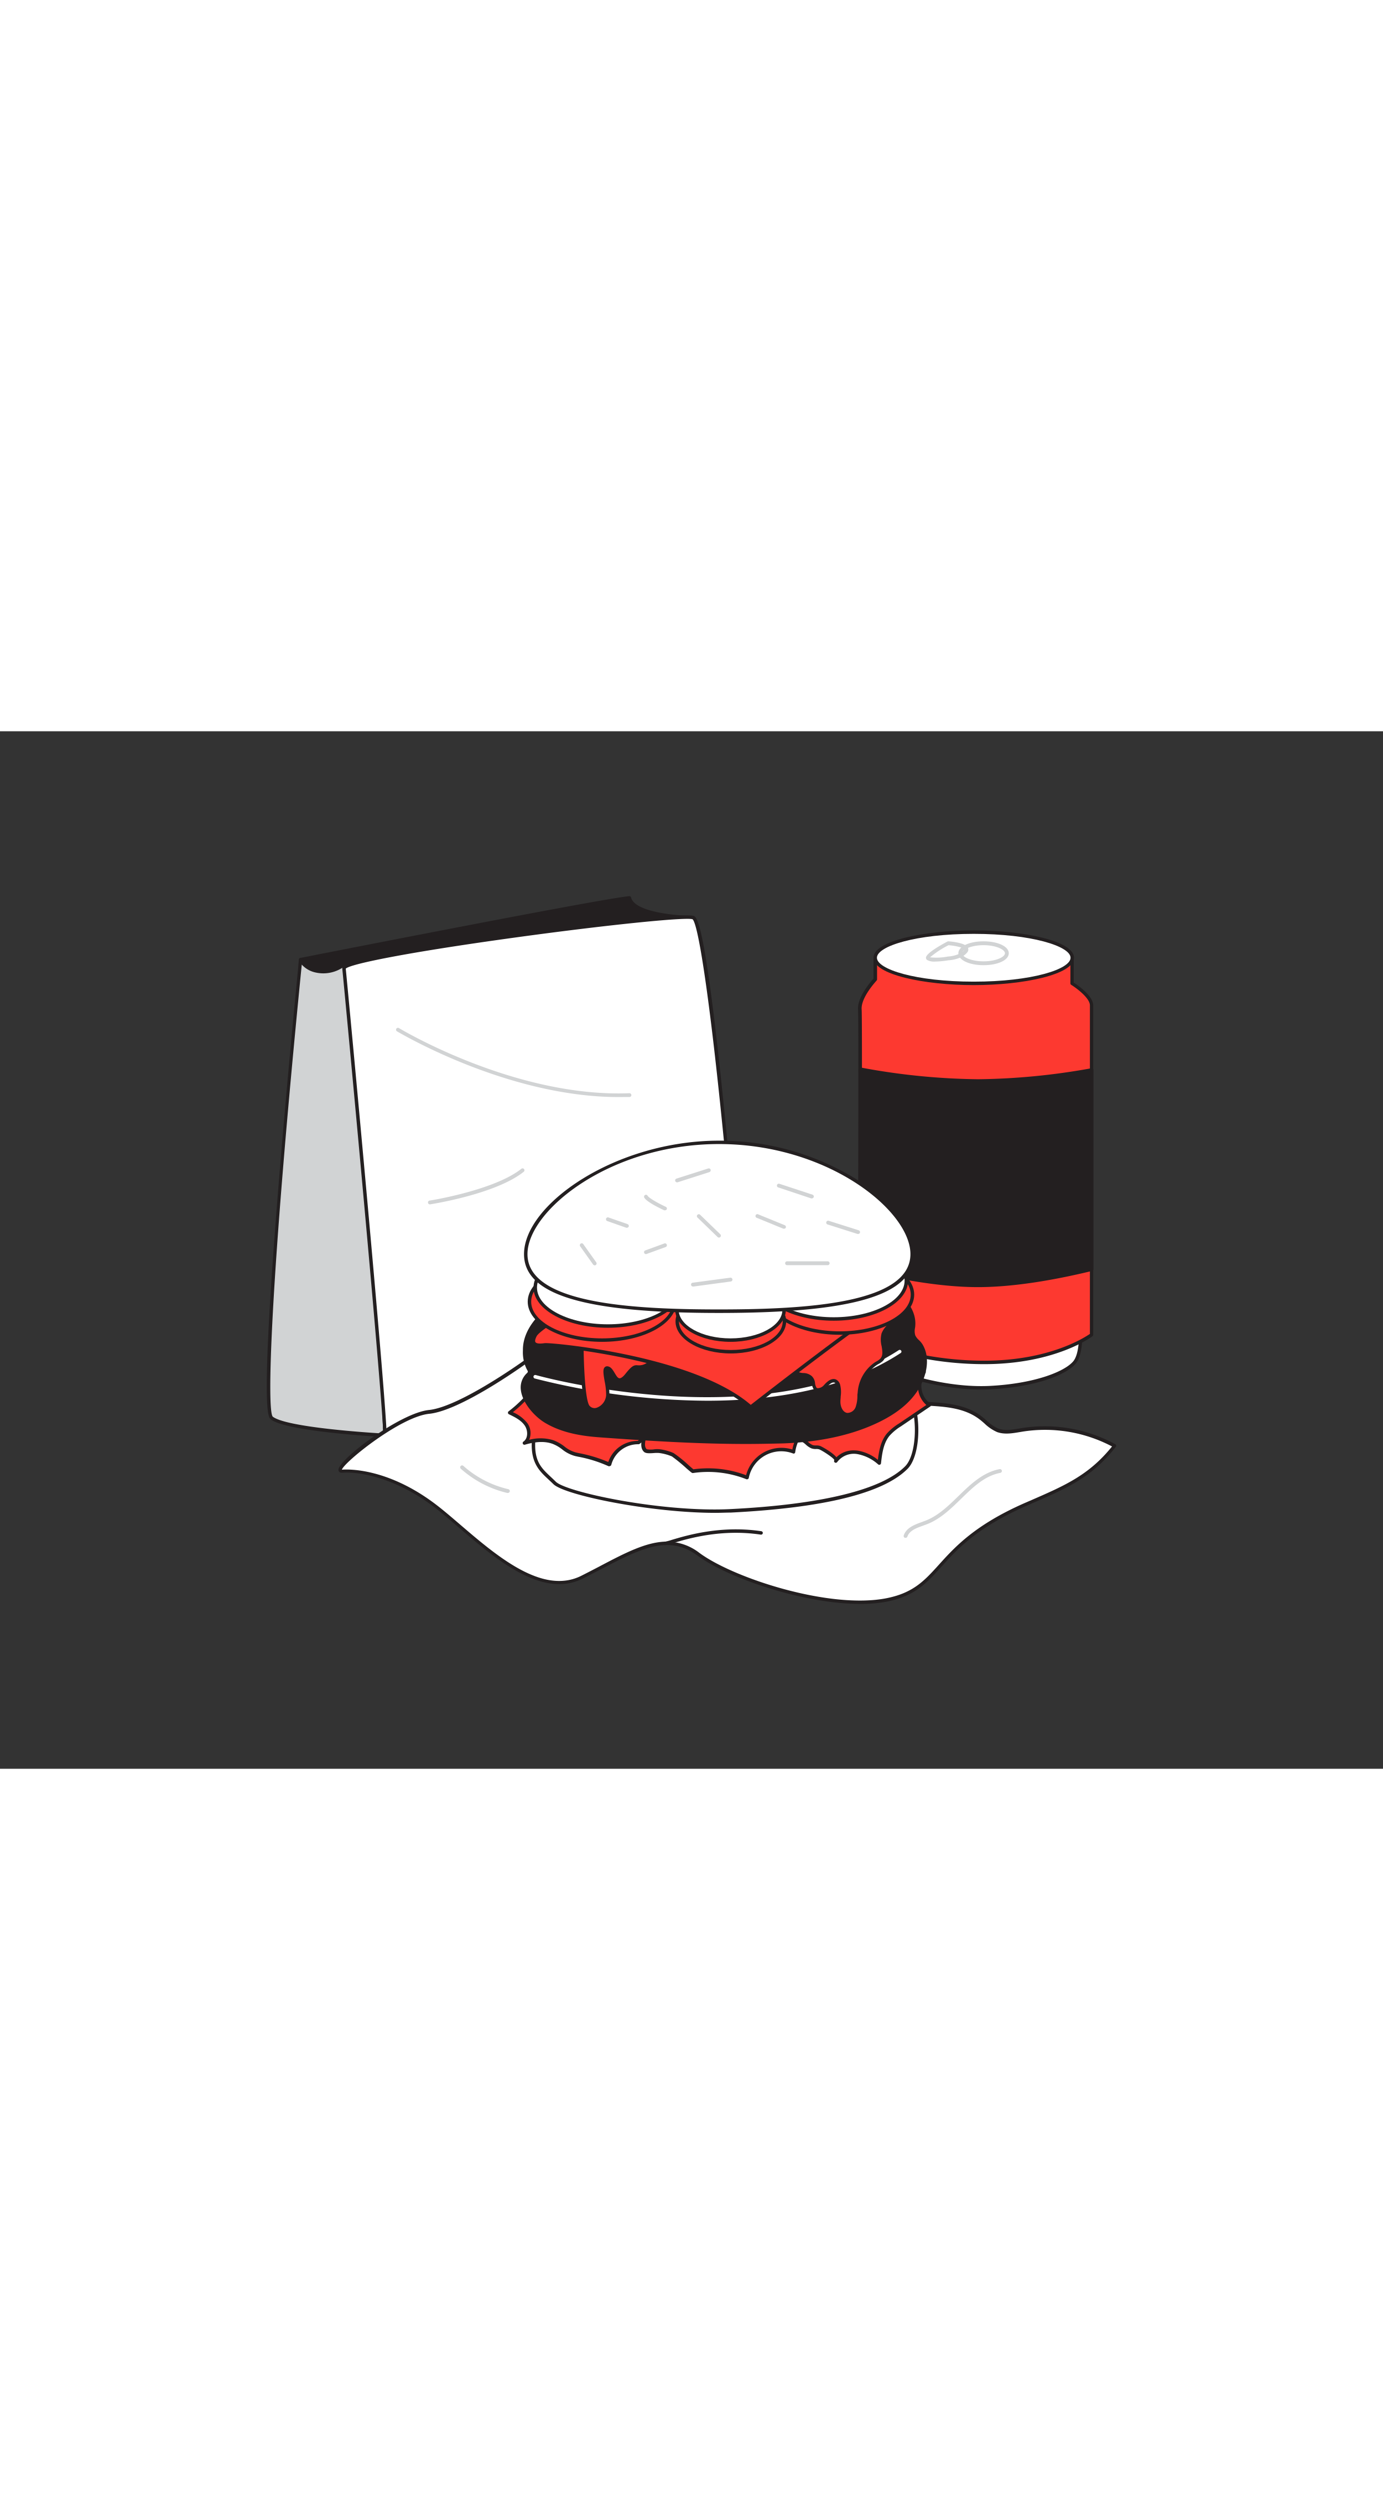 <svg xmlns="http://www.w3.org/2000/svg" viewBox="0 0 400 300" data-imageid="fast-food-flatline" imageName="Fast food" class="illustrations_image" style="width: 166px;"><rect x="0" y="0" width="400" height="300" fill="#333333" stroke="none"/><g id="_409_fast_food_flatline" data-name="#409_fast_food_flatline"><path d="M86.93,66s87.26-17.2,95.12-17.86c1.27,5.59,18.36,5.71,18.36,5.71S99.14,86.52,92.43,83.36,86.93,66,86.93,66Z" fill="#231f20"/><path d="M93.83,84a4,4,0,0,1-1.62-.23C85.26,80.54,86.38,66.57,86.43,66a.5.5,0,0,1,.4-.45c3.56-.7,87.38-17.21,95.18-17.87a.5.5,0,0,1,.53.39c1,4.26,13.23,5.28,17.87,5.32a.49.49,0,0,1,.49.42.5.5,0,0,1-.34.55C196.62,55.61,108.28,84,93.83,84ZM87.4,66.44c-.13,2.23-.49,13.77,5.24,16.47A3.5,3.5,0,0,0,94,83.1c11.15,0,75.28-19.78,103.56-28.84-4.86-.3-14.34-1.42-15.87-5.56C172.11,49.78,93.56,65.22,87.4,66.44Z" fill="#231f20"/><path d="M86.93,66S74,195.09,78.61,198.59s32.72,5,32.72,5c0-.2-3.52-96.11-11.87-136.14C95,70.92,88.69,69.7,86.93,66Z" fill="#d1d3d4"/><path d="M111.35,204.09h0c-1.16-.06-28.32-1.54-33-5.1-.84-.64-3.1-2.36,2.24-68,2.62-32.33,5.86-64.66,5.89-65a.5.5,0,0,1,.41-.44.48.48,0,0,1,.54.28,5.89,5.89,0,0,0,4.09,3,9.24,9.24,0,0,0,7.69-1.73.5.5,0,0,1,.47-.07.48.48,0,0,1,.32.37c7.26,34.82,10.89,112.18,11.83,135.06,0,.69,0,1.08,0,1.14a.41.41,0,0,1-.12.39A.44.44,0,0,1,111.35,204.09ZM87.28,67.47C78,160.68,77.17,196.73,78.91,198.2c4.09,3.11,28,4.63,31.9,4.86,0-.16,0-.35,0-.6-.94-22.7-4.52-99.06-11.66-134.16a10.2,10.2,0,0,1-7.89,1.45A7.45,7.45,0,0,1,87.28,67.47Z" fill="#231f20"/><path d="M217.21,204.77S206,55.33,200.41,53.87,98.8,65,99.46,68.64,112,202,111.33,204.77,217.21,204.77,217.21,204.77Z" fill="#fff"/><path d="M140.34,206.51c-16.18,0-28.57-.33-29.36-1.31a.6.6,0,0,1-.13-.54C111.51,201,99.15,69.73,99,68.72a.83.83,0,0,1,.31-.77c2.93-2.72,39.19-7.88,50.24-9.39,22.51-3.09,48-6,51-5.18,1.06.28,3.86,1,10.89,76.44,3.45,37.12,6.26,74.54,6.29,74.92a.5.5,0,0,1-.13.37.53.53,0,0,1-.36.17C206.29,205.56,167.85,206.51,140.34,206.51Zm-28.49-1.91c4.1,1.66,64.4.74,104.82-.31C208.59,96.45,202.44,55.53,200.26,54.34c-2.43-.62-25.44,1.74-51.26,5.3-32.25,4.44-47.79,7.72-49,9C100.48,73.19,112.14,197.13,111.85,204.6ZM100,68.55h0Z" fill="#231f20"/><path d="M152.38,182.05s-19,13.82-28.26,14.75-29.65,17.52-25.05,17.14,15.06,1.24,26.32,9.66,28.63,28.21,43,21S192.14,230.7,202,238s37.84,16.49,54.52,13.19,12.66-15.52,40.06-27.55c10.84-4.75,18.52-7.66,25.82-17A42.19,42.19,0,0,0,295.67,202c-2.37.38-4.86.95-7.1.11-1.9-.71-3.29-2.32-4.9-3.56-8.64-6.67-21.91-1.91-31.51-7.11-4.76-2.59-7.95-7.28-12-10.91-12-10.82-32.66-13.39-47.46-7.73C179.29,177.94,166.68,180.08,152.38,182.05Z" fill="#fff"/><path d="M248.78,252.33c-16.53,0-38.39-7.56-47.08-14-8.39-6.17-16.59-1.9-27.94,4-1.64.85-3.34,1.74-5.12,2.63-11.81,6-25.31-5.61-36.15-14.9-2.65-2.27-5.16-4.42-7.4-6.1-11.15-8.33-21.58-9.93-26-9.56-1.06.09-1.19-.57-1.2-.77-.27-2.86,17.82-16.53,26.16-17.37,9-.9,27.83-14.51,28-14.65a.43.43,0,0,1,.22-.09c13.3-1.84,26.38-3.92,40.24-9.23,15.74-6,36.36-2.66,48,7.83,1.38,1.25,2.68,2.63,3.94,4,2.39,2.55,4.86,5.19,7.93,6.86,4.37,2.37,9.64,2.63,14.73,2.89,5.95.29,12.1.6,16.85,4.27.48.37.94.77,1.4,1.17a11.35,11.35,0,0,0,3.36,2.31c1.87.7,4,.34,6.05,0l.8-.14a42.57,42.57,0,0,1,27,4.68.51.51,0,0,1,.25.34.49.49,0,0,1-.1.41c-6.89,8.79-14,11.9-23.89,16.2l-2.12.93c-14.25,6.26-19.94,12.56-24.51,17.62-4.22,4.67-7.55,8.36-15.66,10A40.07,40.07,0,0,1,248.78,252.33Zm-55.85-18a15.32,15.32,0,0,1,9.36,3.25c10,7.38,37.78,16.33,54.12,13.1,7.78-1.54,11-5.12,15.11-9.65,4.63-5.13,10.4-11.52,24.85-17.87l2.12-.92c9.56-4.17,16.51-7.2,23.14-15.44a41.54,41.54,0,0,0-25.88-4.29l-.79.13c-2.19.37-4.45.75-6.57,0a12.5,12.5,0,0,1-3.67-2.5c-.44-.39-.89-.78-1.35-1.13-4.5-3.47-10.22-3.76-16.29-4.07-5.2-.26-10.59-.53-15.15-3-3.22-1.75-5.75-4.45-8.19-7.06-1.24-1.33-2.53-2.7-3.88-3.92-11.36-10.25-31.54-13.53-47-7.63-13.92,5.32-27,7.42-40.34,9.26-1.67,1.21-19.39,13.86-28.4,14.77-8.26.82-24.5,13.89-25.24,16.15H99c1.25-.1,12.64-.72,26.66,9.76,2.27,1.7,4.79,3.86,7.45,6.14,10.62,9.1,23.83,20.42,35.05,14.77q2.67-1.35,5.11-2.63C180.87,237.54,187.07,234.31,192.93,234.31Z" fill="#231f20"/><path d="M251.76,171.91s0,7.76,2.82,10.59,17.88,8,31.75,7.29,22.11-4.47,24.46-7.29,1.73-10.59,1.73-10.59Z" fill="#fff"/><path d="M283.73,190.35c-13.06,0-26.66-4.66-29.5-7.5s-3-10.61-3-10.94a.5.5,0,0,1,.5-.5h60.76a.49.49,0,0,1,.49.46c0,.33.62,8-1.83,10.95-2.69,3.22-11.41,6.78-24.82,7.47C285.49,190.33,284.61,190.35,283.73,190.35Zm-31.46-17.94c.06,1.73.42,7.49,2.66,9.73,2.85,2.85,18.05,7.82,31.38,7.15,13-.67,21.63-4.15,24.1-7.11,1.88-2.26,1.72-8.09,1.64-9.77Z" fill="#231f20"/><path d="M315.73,79.25V174.5s-10.35,8-31.05,8a94.06,94.06,0,0,1-36-7.06s0-8.41,0-20.23c0-17.09.06-41.29.05-57.52,0-9.53,0-16.29-.09-17.27-.25-3.76,4.46-8.7,4.46-8.7V65.49h56.92V72.9S315.73,76.42,315.73,79.25Z" fill="#fd3930" class="target-color"/><path d="M284.68,183a95.46,95.46,0,0,1-36.18-7.11.5.5,0,0,1-.29-.46s0-8.4,0-20.22c0-15.45.07-40,.05-57.52,0-13.13-.05-16.62-.09-17.23-.24-3.61,3.66-8,4.46-8.93v-6a.5.5,0,0,1,.5-.5h56.92a.5.5,0,0,1,.5.5v7.14c1.19.77,5.64,3.84,5.64,6.62V174.5a.49.49,0,0,1-.2.4C315.93,175,305.31,183,284.68,183Zm-35.47-7.89A95.17,95.17,0,0,0,284.68,182c18.75,0,29-6.69,30.55-7.75v-95c0-2.1-3.9-5-5.41-5.93a.5.5,0,0,1-.23-.42V66H253.67v5.73a.5.5,0,0,1-.14.35c0,.05-4.55,4.82-4.32,8.32.06.92.09,6.74.09,17.3,0,17.48,0,42.08-.05,57.52C249.24,165.67,249.21,173.46,249.21,175.11Zm66.52-.61h0Z" fill="#231f20"/><ellipse cx="281.63" cy="65.49" rx="28.46" ry="7.41" fill="#fff"/><path d="M281.63,73.4c-14.24,0-29-3-29-7.91s14.72-7.91,29-7.91,29,3,29,7.91S295.86,73.4,281.63,73.4Zm0-14.82c-16.73,0-28,3.57-28,6.91s11.23,6.91,28,6.91,28-3.58,28-6.91S298.35,58.58,281.63,58.58Z" fill="#231f20"/><path d="M270.49,66.59a4.23,4.23,0,0,1-2.39-.48.81.81,0,0,1-.28-.7c.12-1.2,3.92-3.4,6.18-4.6a.6.6,0,0,1,.3-.07c1.17.09,5.06.47,5.68,1.91A1.29,1.29,0,0,1,279.7,64c-1.7,2.07-5.27,2.22-5.42,2.23A25.78,25.78,0,0,1,270.49,66.59ZM269,65.36a16.84,16.84,0,0,0,5.13-.22c.1,0,3.29-.15,4.68-1.83.06-.07.13-.18.11-.22-.23-.54-2.56-1.07-4.58-1.23A27,27,0,0,0,269,65.36Z" fill="#d1d3d4"/><path d="M284.47,67.64c-4.16,0-7.29-1.49-7.29-3.45s3.13-3.45,7.29-3.45,7.3,1.48,7.3,3.45S288.63,67.64,284.47,67.64Zm0-5.79c-3.54,0-6.19,1.23-6.19,2.34s2.65,2.34,6.19,2.34,6.19-1.24,6.19-2.34S288,61.85,284.47,61.85Z" fill="#d1d3d4"/><path d="M315.73,97.9v57.62c-9.3,2.3-21.72,4.71-32.86,4.71-11.65,0-24.72-2.64-34.12-5,0-17.09.06-41.29.05-57.52a193.61,193.61,0,0,0,34.07,3.4A192.09,192.09,0,0,0,315.73,97.9Z" fill="#231f20"/><path d="M282.87,160.73c-11.87,0-25.18-2.74-34.25-5a.5.5,0,0,1-.37-.49c0-15.45.07-40,.05-57.52a.53.53,0,0,1,.18-.39.55.55,0,0,1,.41-.11,193.18,193.18,0,0,0,34,3.4,193.26,193.26,0,0,0,32.77-3.18.47.47,0,0,1,.41.11.49.49,0,0,1,.18.38v57.62a.51.51,0,0,1-.38.49C307.14,158.16,294.35,160.73,282.87,160.73Zm-33.62-5.91c9,2.26,22,4.91,33.62,4.91,11.22,0,23.72-2.48,32.36-4.6V98.5a192.81,192.81,0,0,1-32.36,3.09,194.84,194.84,0,0,1-33.57-3.3C249.31,115.59,249.28,139.53,249.25,154.82Z" fill="#231f20"/><path d="M156.45,195.87s-1.87,2.86-2.15,9.68,2.91,8.54,6.09,11.72,31.31,9.06,50.9,8.08,42.42-4,50.85-12.51c4.8-4.87,3.51-22.5-1.88-23S156.45,195.87,156.45,195.87Z" fill="#fff"/><path d="M206.92,226c-18.66,0-43.66-5.1-46.88-8.32-.48-.47-.95-.91-1.41-1.34-2.61-2.43-5.07-4.73-4.83-10.76.28-6.88,2.16-9.81,2.24-9.93a.48.48,0,0,1,.38-.23c4-.26,98.52-6.51,103.89-6,1.65.15,3,1.63,4,4.27,2.13,5.83,1.71,16-1.81,19.57-7,7.05-24.18,11.31-51.18,12.66C209.91,225.92,208.43,226,206.92,226Zm-50.17-29.6c-.4.77-1.72,3.65-1.95,9.22s1.87,7.52,4.52,10c.46.43.94.88,1.42,1.36,3,3.05,30.76,8.92,50.53,7.93,26.36-1.32,43.83-5.6,50.52-12.37,3.22-3.27,3.57-13.07,1.58-18.51-.81-2.22-1.93-3.51-3.15-3.62C255.06,189.87,162.46,196,156.75,196.35Z" fill="#231f20"/><path d="M159,185.77c-2.12,0-3.72,3.07-4.87,4.54a37.18,37.18,0,0,1-6.76,6.68c1.79.86,3.66,1.79,4.77,3.43s1.13,4.22-.51,5.34a13.66,13.66,0,0,1,8.19-.29c2.61.89,3.89,2.95,6.58,3.56a42.1,42.1,0,0,1,9.79,3,8.45,8.45,0,0,1,8.35-6.31,8.25,8.25,0,0,1,7.51-1.49,5.86,5.86,0,0,1,.9-5,17.49,17.49,0,0,1,3.66-3.68l-30.36-11.37c-2.12-.8-4.63-1.55-6.51-.31l.93.51" fill="#fd3930" class="target-color"/><path d="M176.23,212.51a.59.59,0,0,1-.23,0,38,38,0,0,0-8.81-2.75l-.86-.19a10.15,10.15,0,0,1-3.72-1.91A10.54,10.54,0,0,0,159.7,206c-2.16-.74-4.74-.64-7.88.29a.5.5,0,0,1-.43-.89c1.38-.95,1.34-3.23.38-4.64-1.07-1.58-2.93-2.48-4.58-3.27a.53.53,0,0,1-.28-.4.51.51,0,0,1,.2-.45,36.83,36.83,0,0,0,6.67-6.59c.22-.28.46-.63.72-1,1.15-1.66,2.58-3.71,4.53-3.74h0a.49.49,0,0,1,.5.49.52.52,0,0,1-.49.51c-1.45,0-2.71,1.84-3.73,3.31-.27.38-.52.74-.75,1a37.65,37.65,0,0,1-6.22,6.27,10.76,10.76,0,0,1,4.25,3.25,5,5,0,0,1,.46,4.74,12.68,12.68,0,0,1,7,.12,12.43,12.43,0,0,1,3.18,1.79,8.88,8.88,0,0,0,3.35,1.75l.86.19a40.69,40.69,0,0,1,8.49,2.57,9,9,0,0,1,8.51-6.11,8.74,8.74,0,0,1,7-1.66,6.65,6.65,0,0,1,1.16-4.55,15.64,15.64,0,0,1,3.1-3.24l-29.55-11.07c-1.85-.69-3.73-1.23-5.25-.74l.08,0a.5.5,0,0,1-.48.88l-.93-.51a.5.5,0,0,1,0-.85c2-1.33,4.53-.66,7,.25l30.36,11.37a.49.49,0,0,1,.14.85,17,17,0,0,0-3.56,3.57,5.37,5.37,0,0,0-.85,4.53.49.49,0,0,1-.12.5.47.47,0,0,1-.5.13,7.79,7.79,0,0,0-7.05,1.4.51.51,0,0,1-.34.11,8,8,0,0,0-7.84,5.92.49.49,0,0,1-.27.34A.54.54,0,0,1,176.23,212.51Z" fill="#231f20"/><path d="M219.37,195.32c-8.71.05-17.53,0-26.21.59-3.23.22-4.15,1.94-5.47,4.88-.68,1.51-2.76,5.77-1,7.22.6.51,3.17,0,4,.11a14.11,14.11,0,0,1,3.87,1.08c.91.4,5.67,4.77,5.78,4.75a30.75,30.75,0,0,1,15.77,1.84,10.08,10.08,0,0,1,13.43-7.45,10.85,10.85,0,0,1,3.88-7.05c-3.49-.6-5.71-4.2-9-5.41A14.21,14.21,0,0,0,219.37,195.32Z" fill="#fd3930" class="target-color"/><path d="M216.1,216.29a.39.39,0,0,1-.18,0,30.11,30.11,0,0,0-15.51-1.8c-.27,0-.28,0-1.83-1.33a48.37,48.37,0,0,0-4.23-3.47,13.82,13.82,0,0,0-3.73-1,9.07,9.07,0,0,0-1.29,0c-1.47.11-2.47.15-3-.27-1.94-1.63-.11-5.63.76-7.55l.12-.26c1.38-3.06,2.4-4.94,5.89-5.18,7.34-.51,14.87-.54,22.14-.57l4.11,0h0a14.9,14.9,0,0,1,5.17.59,15.13,15.13,0,0,1,4.17,2.67c1.54,1.24,3,2.41,4.78,2.72a.49.49,0,0,1,.4.37.48.48,0,0,1-.17.51,10.39,10.39,0,0,0-3.7,6.72.47.47,0,0,1-.23.37.49.49,0,0,1-.44,0,9.57,9.57,0,0,0-12.76,7.08.51.51,0,0,1-.25.34A.53.53,0,0,1,216.1,216.29Zm-11.31-3.17a31.08,31.08,0,0,1,11,2,10.56,10.56,0,0,1,13.38-7.44,11.34,11.34,0,0,1,3.25-6.13,14.16,14.16,0,0,1-4.29-2.69,14.32,14.32,0,0,0-3.88-2.51,14,14,0,0,0-4.83-.53l-4.1,0c-7.26,0-14.77.06-22.08.57-2.94.2-3.75,1.71-5.05,4.59l-.12.26c-.65,1.43-2.38,5.24-1,6.37a6.57,6.57,0,0,0,2.26,0,8,8,0,0,1,1.5,0,14.29,14.29,0,0,1,4,1.11,36.55,36.55,0,0,1,4.48,3.63l1.23,1.06A31.53,31.53,0,0,1,204.79,213.12Z" fill="#231f20"/><path d="M251.85,191.64c-4.31,1.77-8.41,2.37-11.76,5.46-1,.9-11.69,7.39-12.52,5.86.81,1.5,3,1.25,4.56,2,1,.48,1.69,1.5,2.72,1.92.75.31,1.56,0,2.28.3s5.24,2.9,4.63,3.85A6.46,6.46,0,0,1,248,208.5a12.83,12.83,0,0,1,6.31,3.11c.33-2.88.72-5.93,2.55-8.18a15.35,15.35,0,0,1,3.42-2.84l8.5-5.75a6.91,6.91,0,0,1-1.52-9.55Z" fill="#fd3930" class="target-color"/><path d="M254.34,212.11A.51.51,0,0,1,254,212a12.32,12.32,0,0,0-6.07-3,6,6,0,0,0-5.78,2.3h0a.5.5,0,0,1-.84-.55c-.1-.59-3.55-2.81-4.38-3.11a2.68,2.68,0,0,0-.92-.1,3.66,3.66,0,0,1-1.38-.21,5.81,5.81,0,0,1-1.57-1.07,5.66,5.66,0,0,0-1.17-.86,8,8,0,0,0-1.7-.5c-1.21-.26-2.46-.53-3.09-1.71h0a.5.5,0,0,1,.88-.47h0c1.12.51,10.37-4.72,11.74-6,2.47-2.28,5.3-3.23,8.3-4.25,1.18-.39,2.39-.8,3.61-1.3l15.44-6.35a.5.5,0,0,1,.59.77,6.38,6.38,0,0,0,1.4,8.82.5.5,0,0,1,0,.83l-8.5,5.75a14.69,14.69,0,0,0-3.31,2.75c-1.8,2.2-2.15,5.37-2.44,7.92a.51.51,0,0,1-.31.41A.58.58,0,0,1,254.34,212.11Zm-7.29-4.18a9.08,9.08,0,0,1,1,.07,12.58,12.58,0,0,1,5.86,2.67c.3-2.5.79-5.38,2.55-7.55a15.43,15.43,0,0,1,3.53-2.94l7.93-5.37a7.19,7.19,0,0,1-2.35-4.36,7.36,7.36,0,0,1,.5-4.13L252,192.1h0c-1.25.51-2.48.93-3.67,1.33-2.89,1-5.63,1.9-7.94,4-.73.68-8,5.22-11.39,6.09a9,9,0,0,0,1.39.37,8.51,8.51,0,0,1,1.92.58,5.92,5.92,0,0,1,1.4,1,4.91,4.91,0,0,0,1.29.91,3,3,0,0,0,1,.13,3.44,3.44,0,0,1,1.25.16c.36.13,3.59,1.86,4.66,3.27A7,7,0,0,1,247.05,207.93Zm4.8-16.29h0Z" fill="#231f20"/><path d="M165.51,163.29c-6.43,2.24-13.88,8.51-13.74,15.76a10.71,10.71,0,0,0,1,5.11,1.72,1.72,0,0,1,.38,1.26,1.48,1.48,0,0,1-.44.59c-4.29,4.25,1,11,5.1,13.47,4.68,2.85,10.27,3.8,15.75,4.19,17.49,1.26,35.33,2.36,52.89,1.72,9.42-.34,19.3-2,27.81-6.22a27.07,27.07,0,0,0,10.43-8.34c2.56-3.66,4.25-9.34,1.65-13.45-.59-.92-1.64-1.52-2.06-2.53a6.45,6.45,0,0,1,0-3c.52-6.43-6.95-11.56-12.36-13.09a43.49,43.49,0,0,0-9.46-1.24c-9.16-.51-18.37-1-27.48.08-10.82,1.3-21.4,4.87-32.3,4.85C176.89,162.4,170.94,161.4,165.51,163.29Z" fill="#231f20"/><path d="M215.77,206.08c-14.35,0-28.65-.93-42.24-1.91-4.73-.34-10.83-1.13-16-4.27-3-1.83-6.45-5.74-6.88-9.39a5.62,5.62,0,0,1,1.69-4.85,1.12,1.12,0,0,0,.31-.39c.06-.19-.11-.48-.28-.77l-.05-.1a11,11,0,0,1-1.08-5.34c-.14-7.31,7.15-13.83,14.07-16.24h0c4.15-1.44,8.61-1.24,12.93-1,1.44.06,2.93.13,4.38.14h.13c6.59,0,13.19-1.35,19.58-2.65,4.09-.83,8.32-1.69,12.53-2.2,9.18-1.11,18.53-.58,27.57-.07a43.39,43.39,0,0,1,9.57,1.25c5.61,1.59,13.26,6.86,12.72,13.61,0,.22-.05.45-.08.68a4.27,4.27,0,0,0,.09,2.12,4.32,4.32,0,0,0,1,1.3,6.94,6.94,0,0,1,1,1.15c2.67,4.22,1.09,10.07-1.66,14-2.33,3.34-5.81,6.12-10.62,8.5-7.64,3.77-17.06,5.88-28,6.27C222.92,206,219.34,206.08,215.77,206.08Zm-42-43.44a24.27,24.27,0,0,0-8.06,1.13h0c-6.59,2.29-13.53,8.43-13.4,15.27a10.24,10.24,0,0,0,.94,4.87l.06.09a1.6,1.6,0,0,1-.19,2.37,4.66,4.66,0,0,0-1.41,4c.39,3.32,3.59,6.94,6.41,8.65,5,3,10.9,3.79,15.52,4.12,17,1.23,35,2.37,52.85,1.72,10.8-.39,20.08-2.46,27.6-6.17,4.65-2.3,8-5,10.24-8.18,2.56-3.66,4.06-9.07,1.63-12.89a5.91,5.91,0,0,0-.85-1,5,5,0,0,1-1.24-1.63,5.19,5.19,0,0,1-.15-2.62c0-.22.05-.43.07-.64.49-6.11-6.87-11.11-12-12.57A43.51,43.51,0,0,0,242.4,158c-9-.5-18.29-1-27.39.07-4.17.51-8.38,1.36-12.45,2.19-6.44,1.31-13.09,2.67-19.78,2.67h-.13c-1.47,0-3-.08-4.43-.14S175.23,162.64,173.73,162.64Zm-8.22.65h0Z" fill="#231f20"/><path d="M204.5,193.58a205.85,205.85,0,0,1-49.83-6.43.5.5,0,0,1,.28-1c.65.19,65.64,18.28,105-7.2a.5.5,0,0,1,.69.15.49.49,0,0,1-.15.69C244.11,190.46,223.3,193.58,204.5,193.58Z" fill="#fff"/><path d="M168.28,176s0,17.18,1.84,19.38,5.51-.19,5.69-3.31-1.84-8.26,0-7.89,2.2,6.08,5.51,1.94,2.29-.93,6.06-3,8.44-7.08,8.44-7.08S173.61,172.39,168.28,176Z" fill="#fd3930" class="target-color"/><path d="M171.91,196.71a2.75,2.75,0,0,1-2.17-1c-1.9-2.28-2-17.92-2-19.7a.52.52,0,0,1,.22-.41c5.43-3.66,27-.23,27.9-.08a.52.52,0,0,1,.4.33.53.53,0,0,1-.11.51c-.2.2-4.77,5-8.57,7.16a4.86,4.86,0,0,1-3.21.85c-.61-.06-1-.09-2.7,2.07-1,1.2-1.74,1.75-2.58,1.68-1-.06-1.64-1.09-2.19-2-.38-.64-.81-1.36-1.23-1.44-.34.26,0,2,.16,3.2a20.35,20.35,0,0,1,.44,4.23,5.13,5.13,0,0,1-3.34,4.46A3.42,3.42,0,0,1,171.91,196.71Zm-3.13-20.46c0,6.84.48,17.28,1.72,18.78a1.9,1.9,0,0,0,2.15.55,4.16,4.16,0,0,0,2.66-3.57,19.31,19.31,0,0,0-.42-4c-.39-2.22-.57-3.51,0-4.1a1,1,0,0,1,1-.25c.85.17,1.38,1.05,1.89,1.9s.89,1.49,1.4,1.53c.29,0,.84-.19,1.73-1.31,1.87-2.36,2.5-2.55,3.57-2.45a3.94,3.94,0,0,0,2.63-.72,41.75,41.75,0,0,0,7.65-6.29C190.56,175.7,173.59,173.44,168.78,176.25Z" fill="#231f20"/><path d="M254.15,160.84c-5.89-3-13.24-1.76-18.48,2s-8,7.37-8.09,14.12c0,2.76.48,7.15,3.11,8.63,1.14.65,2.69.09,3.8,1.15s.52,2,1.22,3.18,2.2.31,3-.56,1.93-2,3-1.41a1.94,1.94,0,0,1,.84,1.2c.45,1.52,0,3.16,0,4.75s.79,3.45,2.36,3.7a3.09,3.09,0,0,0,3.07-2.19,15.07,15.07,0,0,0,.54-4,11.11,11.11,0,0,1,4.83-8.53,6.56,6.56,0,0,0,1.71-1.22c1.66-1.94-.42-5,.41-7.43a10.92,10.92,0,0,1,1.87-2.69,6.89,6.89,0,0,0,.89-6.86A8.63,8.63,0,0,0,254.15,160.84Z" fill="#fd3930" class="target-color"/><path d="M245.27,198.13a2.06,2.06,0,0,1-.42,0c-1.88-.3-2.76-2.38-2.78-4.18,0-.56,0-1.12.08-1.66a8.08,8.08,0,0,0-.11-3,1.48,1.48,0,0,0-.59-.9c-.7-.37-1.59.45-2.37,1.3a3.54,3.54,0,0,1-2.62,1.22,1.48,1.48,0,0,1-1.17-.74,3.84,3.84,0,0,1-.51-1.6,2.25,2.25,0,0,0-.64-1.47,2.86,2.86,0,0,0-1.88-.62,4.56,4.56,0,0,1-1.82-.45c-3.09-1.74-3.38-6.93-3.36-9.07.06-7.17,3.22-10.88,8.3-14.53,5.77-4.14,13.22-4.94,19-2a9,9,0,0,1,4.33,4.05,7.32,7.32,0,0,1-.94,7.37c-.19.26-.4.51-.61.76a5.79,5.79,0,0,0-1.18,1.79,6.72,6.72,0,0,0,0,3.18c.26,1.55.53,3.16-.55,4.42A5.18,5.18,0,0,1,254,183l-.38.23a10.55,10.55,0,0,0-4.59,8.15c0,.34,0,.68-.07,1a10.3,10.3,0,0,1-.5,3.14A3.7,3.7,0,0,1,245.27,198.13Zm-4.18-10.83a1.73,1.73,0,0,1,.83.21A2.38,2.38,0,0,1,243,189a8.92,8.92,0,0,1,.15,3.33c0,.51-.09,1-.08,1.56,0,1.45.69,3,1.94,3.21a2.58,2.58,0,0,0,2.52-1.87,9.72,9.72,0,0,0,.45-2.85c0-.35,0-.7.07-1a11.55,11.55,0,0,1,5-8.91l.41-.24a4.81,4.81,0,0,0,1.2-.87c.77-.91.56-2.16.32-3.6a7.36,7.36,0,0,1,0-3.67,6.83,6.83,0,0,1,1.36-2.11c.2-.23.4-.47.58-.72a6.41,6.41,0,0,0,.84-6.34,8,8,0,0,0-3.88-3.58h0c-5.35-2.7-12.57-1.91-17.95,2-5,3.55-7.83,6.94-7.89,13.71,0,1.54.15,6.67,2.85,8.2a3.71,3.71,0,0,0,1.43.32,3.8,3.8,0,0,1,2.48.9,3.2,3.2,0,0,1,.93,2,3.1,3.1,0,0,0,.37,1.24.49.49,0,0,0,.42.25,2.52,2.52,0,0,0,1.79-.89C238.85,188.46,239.92,187.3,241.09,187.3Z" fill="#231f20"/><path d="M180.4,158.83s-23.83,12.54-25.59,15.85,1.54,2.93,2.83,2.75,43.14,3.49,59.48,18c0,0,35.46-27.71,41.08-30.11S182.05,159.14,180.4,158.83Z" fill="#fd3930" class="target-color"/><path d="M217.12,195.92a.46.46,0,0,1-.33-.13c-16-14.16-57.2-18-59.09-17.87-1.21.18-2.92.29-3.62-.7-.45-.66-.36-1.56.29-2.78,1.78-3.34,23.34-14.76,25.8-16.05a.51.51,0,0,1,.32,0c.38.07,5.08.33,11,.66,56.36,3.12,67.18,4.5,67.44,6,0,.19,0,.56-.57.81-5.5,2.35-40.62,29.77-41,30A.45.45,0,0,1,217.12,195.92Zm-59.3-19c3.85,0,43.12,3.88,59.32,17.85,3.7-2.89,33.86-26.35,40.4-29.7-5.68-1.73-49.21-4.14-66.07-5.07-6.76-.38-10.12-.57-11-.65-6.7,3.52-23.87,13-25.25,15.56-.43.82-.56,1.43-.35,1.73s.82.56,2.66.29Z" fill="#231f20"/><ellipse cx="174.14" cy="164.94" rx="21.01" ry="11.11" fill="#fd3930" class="target-color"/><path d="M174.14,176.55c-11.86,0-21.51-5.21-21.51-11.61s9.65-11.61,21.51-11.61,21.51,5.2,21.51,11.61S186,176.55,174.14,176.55Zm0-22.22c-11.31,0-20.51,4.75-20.51,10.61s9.2,10.61,20.51,10.61,20.51-4.76,20.51-10.61S185.45,154.33,174.14,154.33Z" fill="#231f20"/><ellipse cx="242.9" cy="162.9" rx="21.01" ry="11.11" fill="#fd3930" class="target-color"/><path d="M242.9,174.51c-11.86,0-21.51-5.21-21.51-11.61s9.65-11.61,21.51-11.61,21.51,5.21,21.51,11.61S254.76,174.51,242.9,174.51Zm0-22.22c-11.31,0-20.51,4.76-20.51,10.61s9.2,10.61,20.51,10.61,20.51-4.76,20.51-10.61S254.21,152.29,242.9,152.29Z" fill="#231f20"/><ellipse cx="211.38" cy="170.65" rx="15.47" ry="8.76" fill="#fd3930" class="target-color"/><path d="M211.38,179.91c-8.81,0-16-4.15-16-9.26s7.16-9.26,16-9.26,16,4.15,16,9.26S220.19,179.91,211.38,179.91Zm0-17.52c-8.25,0-15,3.7-15,8.26s6.72,8.26,15,8.26,15-3.7,15-8.26S219.63,162.39,211.38,162.39Z" fill="#231f20"/><ellipse cx="211.29" cy="167.28" rx="15.47" ry="8.76" fill="#fff"/><path d="M211.29,176.55c-8.8,0-16-4.16-16-9.27s7.17-9.26,16-9.26,16,4.15,16,9.26S220.1,176.55,211.29,176.55Zm0-17.53c-8.25,0-15,3.71-15,8.26s6.72,8.27,15,8.27,15-3.71,15-8.27S219.55,159,211.29,159Z" fill="#231f20"/><ellipse cx="175.82" cy="160.87" rx="21.01" ry="11.11" fill="#fff"/><path d="M175.82,172.48c-11.86,0-21.51-5.21-21.51-11.61s9.65-11.61,21.51-11.61,21.51,5.2,21.51,11.61S187.68,172.48,175.82,172.48Zm0-22.22c-11.31,0-20.51,4.76-20.51,10.61s9.2,10.61,20.51,10.61,20.51-4.76,20.51-10.61S187.13,150.26,175.82,150.26Z" fill="#231f20"/><ellipse cx="241.13" cy="158.83" rx="21.01" ry="11.11" fill="#fff"/><path d="M241.13,170.44c-11.86,0-21.51-5.21-21.51-11.61s9.65-11.61,21.51-11.61,21.51,5.21,21.51,11.61S253,170.44,241.13,170.44Zm0-22.22c-11.3,0-20.51,4.76-20.51,10.61s9.21,10.61,20.51,10.61,20.51-4.76,20.51-10.61S252.44,148.22,241.13,148.22Z" fill="#231f20"/><path d="M263.82,151.18c0,13.48-25,16.52-55.88,16.52s-55.88-3-55.88-16.52,25-32.32,55.88-32.32S263.82,137.69,263.82,151.18Z" fill="#fff"/><path d="M207.94,168.2c-39,0-56.38-5.25-56.38-17,0-14.47,26.54-32.82,56.38-32.82a75.23,75.23,0,0,1,39.78,11.18c10.24,6.47,16.6,14.76,16.6,21.64C264.32,163,246.93,168.2,207.94,168.2Zm0-48.84c-31.6,0-55.38,19.3-55.38,31.82,0,14.2,29.6,16,55.38,16s55.38-1.82,55.38-16C263.32,138.66,239.54,119.36,207.94,119.36Z" fill="#231f20"/><path d="M186.83,151.18a.55.55,0,0,1-.52-.36.54.54,0,0,1,.33-.71l5.5-2a.54.54,0,0,1,.71.33.54.54,0,0,1-.33.7l-5.5,2A.46.46,0,0,1,186.83,151.18Z" fill="#d1d3d4"/><path d="M207.94,146.4a.57.57,0,0,1-.38-.15l-5.88-5.69a.56.56,0,0,1,.77-.8l5.88,5.69a.56.56,0,0,1,0,.79A.55.55,0,0,1,207.94,146.4Z" fill="#d1d3d4"/><path d="M181.32,143.56a.57.57,0,0,1-.18,0l-5.5-1.93a.55.55,0,0,1-.34-.7.54.54,0,0,1,.7-.34l5.5,1.92a.56.56,0,0,1,.34.71A.55.55,0,0,1,181.32,143.56Z" fill="#d1d3d4"/><path d="M205,159a.49.49,0,0,1-.48-.39.5.5,0,0,1,.38-.6l7.34-1.6a.5.5,0,0,1,.21,1L205.11,159Z" fill="#fff"/><path d="M226.76,143.83a.52.52,0,0,1-.21,0l-7.62-3.12a.55.55,0,1,1,.42-1l7.62,3.12a.55.55,0,0,1,.3.72A.53.53,0,0,1,226.76,143.83Z" fill="#d1d3d4"/><path d="M239.46,154.38H227.57a.56.56,0,0,1,0-1.11h11.89a.56.56,0,0,1,0,1.11Z" fill="#d1d3d4"/><path d="M234.8,135.08l-.17,0-9.55-3.18a.55.55,0,0,1,.35-1.05L235,134a.55.55,0,0,1-.18,1.07Z" fill="#d1d3d4"/><path d="M195.82,130.43a.55.55,0,0,1-.52-.38.55.55,0,0,1,.35-.7l9.19-2.93a.54.54,0,0,1,.69.35.56.56,0,0,1-.36.7L196,130.41Z" fill="#d1d3d4"/><path d="M172,154.43a.56.56,0,0,1-.45-.23l-3.75-5.27a.56.56,0,0,1,.13-.77.55.55,0,0,1,.77.13l3.75,5.27a.55.55,0,0,1-.45.87Z" fill="#d1d3d4"/><path d="M200.41,160.55a.55.55,0,0,1-.54-.48.54.54,0,0,1,.47-.62L211.22,158a.56.56,0,0,1,.62.48.55.55,0,0,1-.47.62l-10.88,1.47Z" fill="#d1d3d4"/><path d="M248.19,145.36a.44.44,0,0,1-.16,0l-8.74-2.77a.56.56,0,0,1,.33-1.06l8.74,2.77a.57.57,0,0,1,.36.7A.56.56,0,0,1,248.19,145.36Z" fill="#d1d3d4"/><path d="M192.33,138.51a.68.68,0,0,1-.23,0c-.82-.38-5-2.34-5.75-3.65a.55.55,0,0,1,.19-.75.54.54,0,0,1,.76.19c.47.78,3.48,2.38,5.27,3.21a.56.56,0,0,1,.27.73A.57.57,0,0,1,192.33,138.51Z" fill="#d1d3d4"/><path d="M192.34,235.33h0a.5.5,0,0,1-.5-.5.51.51,0,0,1,.5-.5h0a15.32,15.32,0,0,0,2-.53c4.24-1.27,14.18-4.25,25.86-2.49a.5.5,0,0,1,.42.57.51.51,0,0,1-.57.42c-11.47-1.73-21.25,1.2-25.43,2.46A11.33,11.33,0,0,1,192.34,235.33Z" fill="#231f20"/><path d="M261.91,233.22l-.18,0a.56.56,0,0,1-.34-.71c.77-2.24,3.16-3.11,5.27-3.87l1.17-.44c3.59-1.42,6.53-4.28,9.37-7.05,3.49-3.39,7.1-6.9,11.95-7.8a.55.55,0,0,1,.2,1.08c-4.52.84-7.85,4.08-11.38,7.51-2.92,2.85-5.94,5.78-9.73,7.29l-1.21.45c-2,.71-4,1.44-4.59,3.19A.56.56,0,0,1,261.91,233.22Z" fill="#d1d3d4"/><path d="M146.82,220.24h-.13a30.85,30.85,0,0,1-13.41-7,.55.55,0,1,1,.74-.82A29.62,29.62,0,0,0,147,219.15a.55.55,0,0,1-.13,1.09Z" fill="#d1d3d4"/><path d="M178.9,105.77c-32.43,0-63.76-18.85-64.08-19a.54.54,0,0,1-.19-.76.55.55,0,0,1,.76-.18c.33.2,33.46,20.14,66.64,18.83a.57.57,0,0,1,.58.53.56.56,0,0,1-.54.57C181,105.75,180,105.77,178.9,105.77Z" fill="#d1d3d4"/><path d="M124.34,136.8a.56.56,0,0,1-.55-.47.55.55,0,0,1,.46-.63c.19,0,18.8-3,26.54-9.19a.55.55,0,0,1,.69.86c-8,6.41-26.28,9.3-27.06,9.42Z" fill="#d1d3d4"/></g></svg>